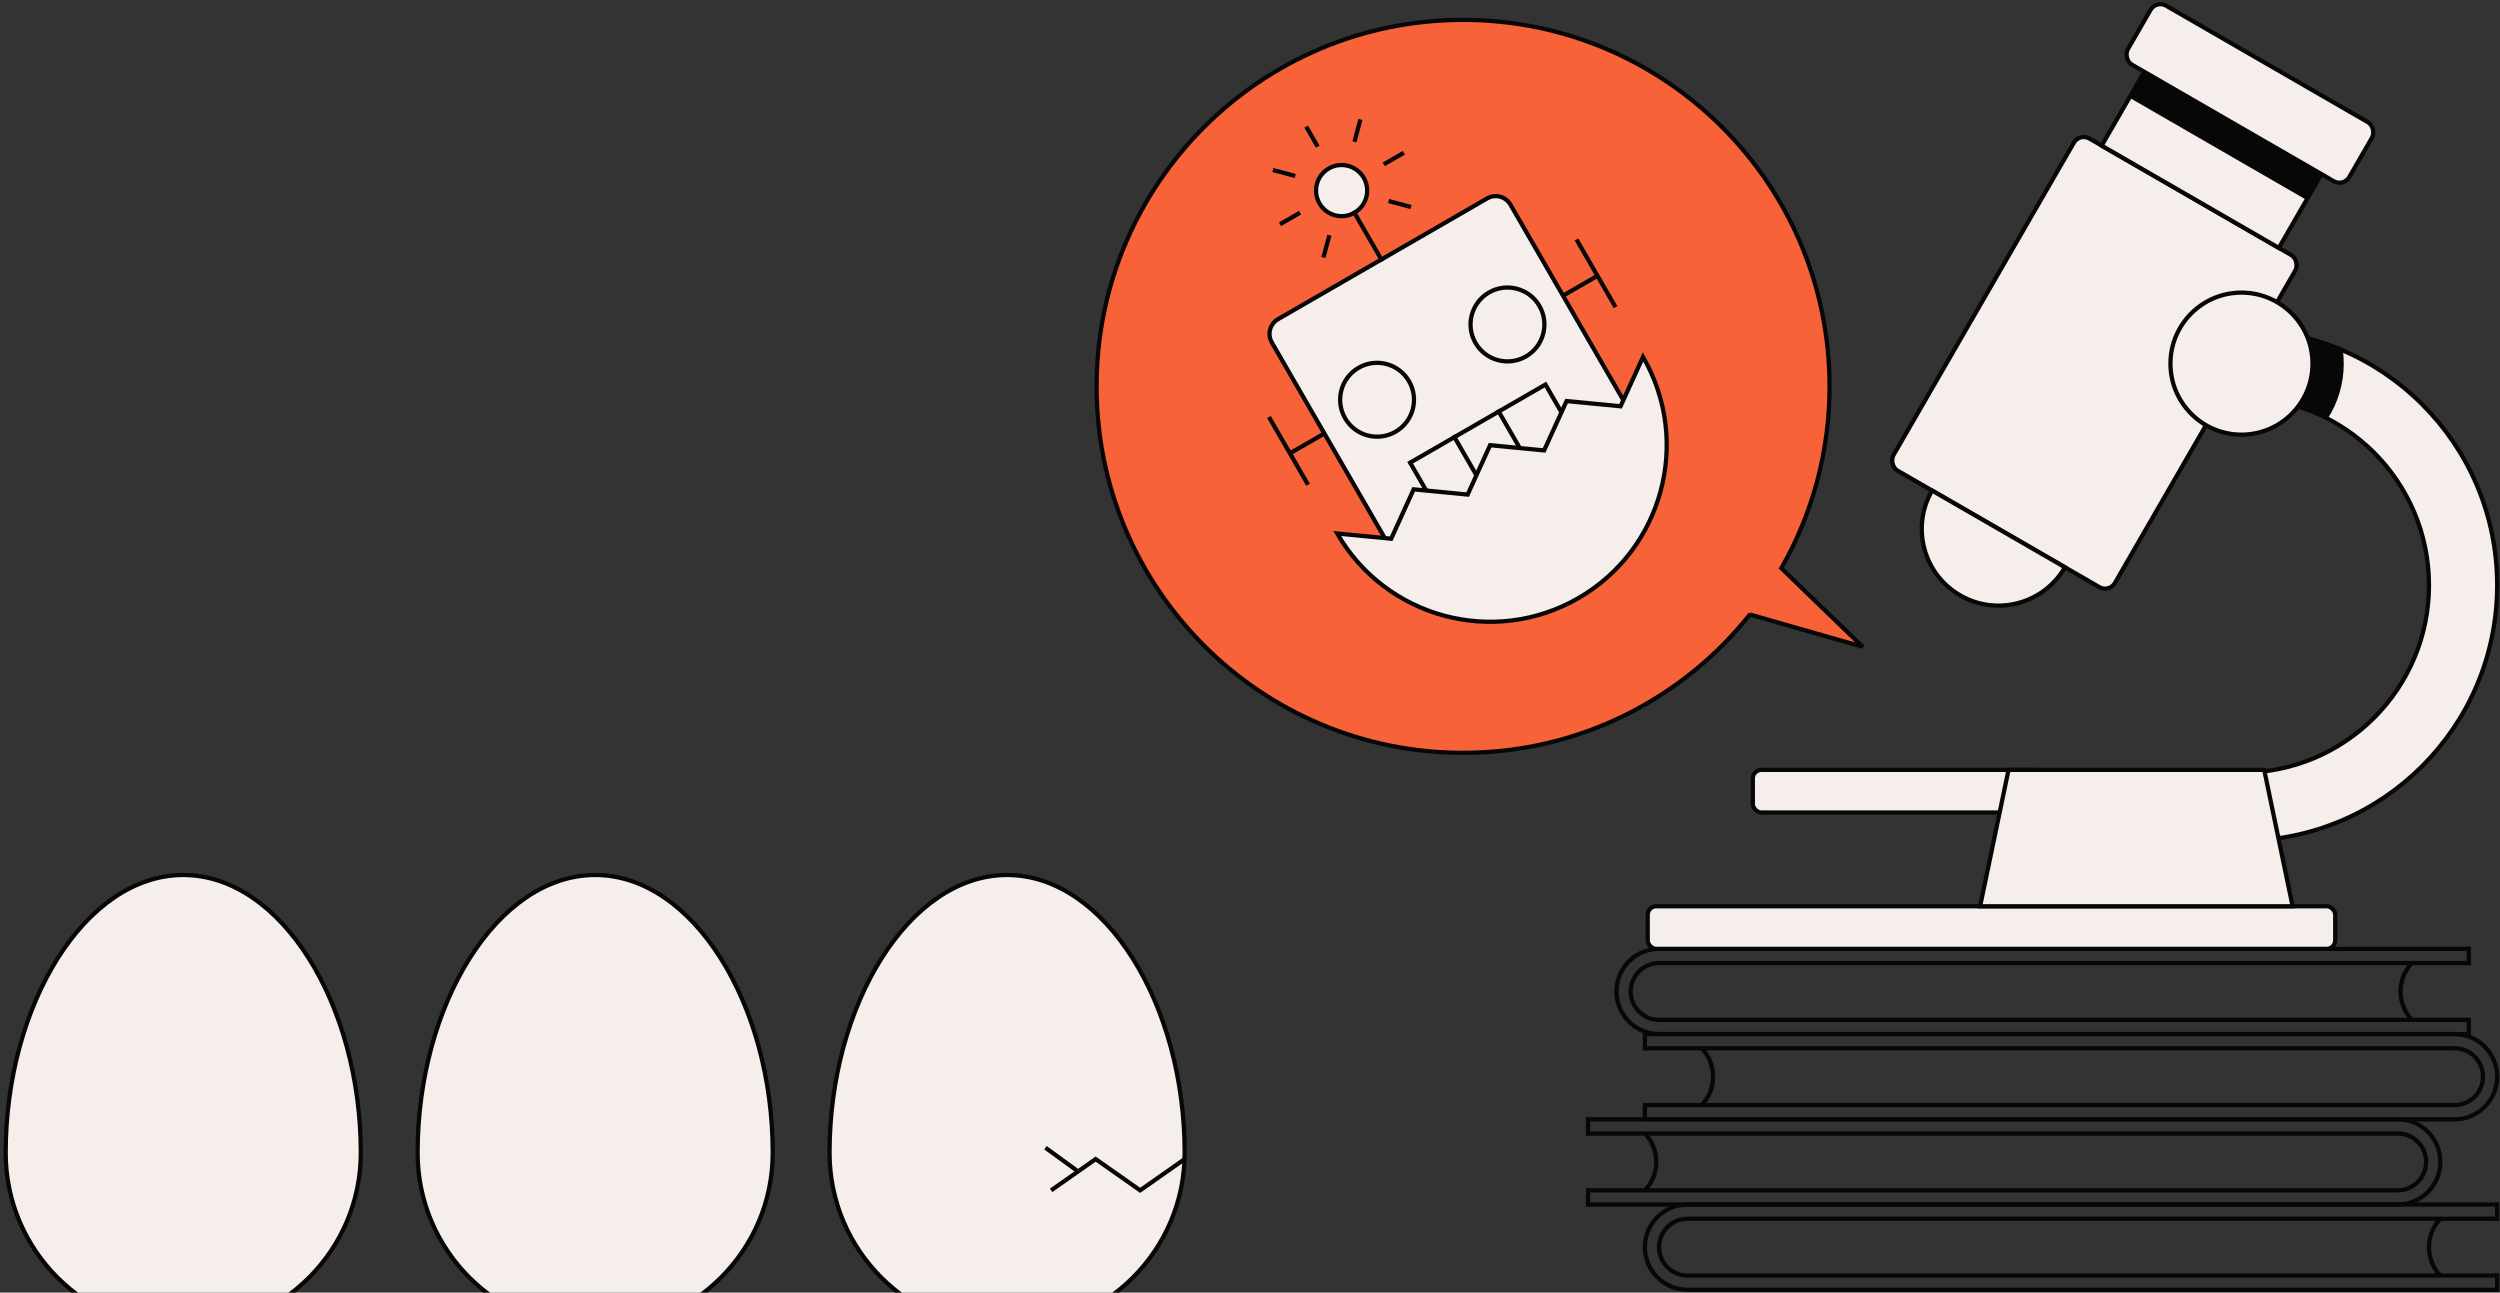 <svg width="880" height="455" viewBox="0 0 880 455" fill="none" xmlns="http://www.w3.org/2000/svg">
<rect x="0" y="0" width="880" height="455" fill="#333333" stroke="none"/>
<g clip-path="url(#clip0_325_1445)">
<path d="M627.031 199.997C637.828 181.137 644 159.289 644 136C644 64.755 586.245 7 515 7C443.755 7 386 64.755 386 136C386 207.245 443.755 265 515 265C555.984 265 592.503 245.888 616.133 216.09L616 216.321L655.641 227.66L627.031 199.997Z" fill="#F76239" stroke="#080708" stroke-width="1.5"/>
<rect x="732" y="46.765" width="90" height="135" rx="4" transform="rotate(30 732 46.765)" fill="#F5EEEB" stroke="#080708" stroke-width="1.5"/>
<rect x="754.794" y="25.285" width="72" height="30" transform="rotate(30 754.794 25.285)" fill="#F5EEEB" stroke="#080708" stroke-width="1.5"/>
<rect x="759" width="90" height="24" rx="4" transform="rotate(30 759 0)" fill="#F5EEEB" stroke="#080708" stroke-width="1.5"/>
<path d="M680.088 172.679L726.854 199.679C719.398 212.593 702.885 217.017 689.971 209.561C677.057 202.106 672.633 185.593 680.088 172.679Z" fill="#F5EEEB" stroke="#080708" stroke-width="1.5"/>
<rect x="754.794" y="25.285" width="72" height="10.5" transform="rotate(30 754.794 25.285)" fill="#080708"/>
<path d="M789 296C838.706 296 879 255.706 879 206C879 156.294 838.706 116 789 116V140C825.451 140 855 169.549 855 206C855 242.451 825.451 272 789 272V296Z" fill="#F5EEEB" stroke="#080708" stroke-width="1.5"/>
<path d="M447.677 120.535C446.02 117.665 447.004 113.996 449.873 112.339L523.486 69.839C526.355 68.182 530.025 69.165 531.682 72.035L575.682 148.245L491.677 196.745L447.677 120.535Z" fill="#F5EEEB" stroke="#080708" stroke-width="1.5"/>
<rect x="496.364" y="162.863" width="55" height="31" transform="rotate(-30 496.364 162.863)" stroke="#080708" stroke-width="1.5"/>
<path d="M511.952 153.863L527.452 180.709" stroke="#080708" stroke-width="1.5" stroke-linecap="square"/>
<path d="M527.541 144.862L543.041 171.709" stroke="#080708" stroke-width="1.5" stroke-linecap="square"/>
<path d="M555.597 210.534C585.324 193.37 595.51 155.358 578.346 125.63L570.439 143.011L551.433 141.168L543.526 158.55L524.52 156.707L516.612 174.088L497.606 172.245L489.699 189.626L470.693 187.784C487.856 217.511 525.869 227.697 555.597 210.534Z" fill="#F5EEEB" stroke="#080708" stroke-width="1.5"/>
<circle cx="484.73" cy="140.712" r="13" transform="rotate(-30 484.73 140.712)" stroke="#080708" stroke-width="1.5"/>
<circle cx="530.629" cy="114.212" r="13" transform="rotate(-30 530.629 114.212)" stroke="#080708" stroke-width="1.5"/>
<circle cx="472.246" cy="67.09" r="9" transform="rotate(-30 472.246 67.09)" fill="#F5EEEB" stroke="#080708" stroke-width="1.5"/>
<path d="M454.053 159.578L466.177 152.578" stroke="#080708" stroke-width="1.5"/>
<path d="M447.053 147.454L460.053 169.97" stroke="#080708" stroke-width="1.5" stroke-linecap="square"/>
<path d="M476.747 74.884L486.247 91.339" stroke="#080708" stroke-width="1.5" stroke-linecap="square"/>
<path d="M460.146 45.209L463.476 50.976" stroke="#080708" stroke-width="1.5" stroke-linecap="square"/>
<path d="M478.675 42.769L476.952 49.202" stroke="#080708" stroke-width="1.5" stroke-linecap="square"/>
<path d="M493.501 54.147L487.734 57.476" stroke="#080708" stroke-width="1.5" stroke-linecap="square"/>
<path d="M495.941 72.675L489.508 70.952" stroke="#080708" stroke-width="1.5" stroke-linecap="square"/>
<path d="M466.036 89.94L467.759 83.508" stroke="#080708" stroke-width="1.5" stroke-linecap="square"/>
<path d="M451.209 78.564L456.976 75.234" stroke="#080708" stroke-width="1.5" stroke-linecap="square"/>
<path d="M448.769 60.035L455.201 61.758" stroke="#080708" stroke-width="1.5" stroke-linecap="square"/>
<path d="M555.306 84.954L568.306 107.47" stroke="#080708" stroke-width="1.5" stroke-linecap="square"/>
<path d="M550.182 104.078L562.306 97.078" stroke="#080708" stroke-width="1.5"/>
<path d="M127 405.778C127 440.142 99.018 468 64.5 468C29.982 468 2 440.142 2 405.778C2 353.636 29.982 308 64.5 308C99.018 308 127 353.636 127 405.778Z" fill="#F5EEEB" stroke="#080708" stroke-width="1.5"/>
<path d="M417 405.778C417 440.142 389.018 468 354.5 468C319.982 468 292 440.142 292 405.778C292 353.636 319.982 308 354.5 308C389.018 308 417 353.636 417 405.778Z" fill="#F5EEEB" stroke="#080708" stroke-width="1.5"/>
<path d="M368 404L379 412" stroke="#080708" stroke-width="1.5"/>
<path d="M370 419L385.667 408L401.333 419L417 408" stroke="#080708" stroke-width="1.5"/>
<path d="M272 405.778C272 440.142 244.018 468 209.5 468C174.982 468 147 440.142 147 405.778C147 353.636 174.982 308 209.5 308C244.018 308 272 353.636 272 405.778Z" fill="#F5EEEB" stroke="#080708" stroke-width="1.5"/>
<path d="M869 334V339" stroke="#080708" stroke-width="1.5" stroke-linecap="square"/>
<path d="M869 334H584C575.716 334 569 340.716 569 349V349C569 357.284 575.716 364 584 364H869" stroke="#080708" stroke-width="1.5"/>
<path d="M869 339H584C578.477 339 574 343.477 574 349V349C574 354.523 578.477 359 584 359H869" stroke="#080708" stroke-width="1.5"/>
<path d="M869 359V364" stroke="#080708" stroke-width="1.5" stroke-linecap="square"/>
<path d="M849 339C846.532 341.541 845 345.083 845 349C845 352.917 846.532 356.459 849 359" stroke="#080708" stroke-width="1.5"/>
<path d="M879 424H594C585.716 424 579 430.716 579 439V439C579 447.284 585.716 454 594 454H879" stroke="#080708" stroke-width="1.5"/>
<path d="M879 429H594C588.477 429 584 433.477 584 439V439C584 444.523 588.477 449 594 449H879" stroke="#080708" stroke-width="1.5"/>
<path d="M879 424V429" stroke="#080708" stroke-width="1.5" stroke-linecap="square"/>
<path d="M879 449V454" stroke="#080708" stroke-width="1.5" stroke-linecap="square"/>
<path d="M859 429C856.532 431.541 855 435.083 855 439C855 442.917 856.532 446.459 859 449" stroke="#080708" stroke-width="1.5"/>
<path d="M579 394L864 394C872.284 394 879 387.284 879 379V379C879 370.716 872.284 364 864 364L579 364" stroke="#080708" stroke-width="1.5"/>
<path d="M579 389L864 389C869.523 389 874 384.523 874 379V379C874 373.477 869.523 369 864 369L579 369" stroke="#080708" stroke-width="1.5"/>
<path d="M579 394L579 389" stroke="#080708" stroke-width="1.5" stroke-linecap="square"/>
<path d="M579 369L579 364" stroke="#080708" stroke-width="1.5" stroke-linecap="square"/>
<path d="M599 369C601.468 371.541 603 375.083 603 379C603 382.917 601.468 386.459 599 389" stroke="#080708" stroke-width="1.5"/>
<path d="M559 424L844 424C852.284 424 859 417.284 859 409V409C859 400.716 852.284 394 844 394L559 394" stroke="#080708" stroke-width="1.5"/>
<path d="M559 419L844 419C849.523 419 854 414.523 854 409V409C854 403.477 849.523 399 844 399L559 399" stroke="#080708" stroke-width="1.5"/>
<path d="M559 424L559 419" stroke="#080708" stroke-width="1.5" stroke-linecap="square"/>
<path d="M559 399L559 394" stroke="#080708" stroke-width="1.5" stroke-linecap="square"/>
<path d="M579 399C581.468 401.541 583 405.083 583 409C583 412.917 581.468 416.459 579 419" stroke="#080708" stroke-width="1.5"/>
<rect x="580" y="319" width="242" height="15" rx="3" fill="#F5EEEB" stroke="#080708" stroke-width="1.5"/>
<rect x="617" y="271" width="102" height="15" rx="3" fill="#F5EEEB" stroke="#080708" stroke-width="1.5"/>
<path d="M707 271H797L807 319H697L707 271Z" fill="#F5EEEB" stroke="#080708" stroke-width="1.5"/>
<path d="M819.347 147.375C822.925 141.782 825 135.133 825 128C825 126.428 824.899 124.879 824.704 123.36C813.758 118.624 801.685 116 789 116V140C799.942 140 810.261 142.663 819.347 147.375Z" fill="#080708"/>
<circle cx="789" cy="128" r="25" fill="#F5EEEB" stroke="#080708" stroke-width="1.5"/>
</g>
<defs>
<clipPath id="clip0_325_1445">
<rect width="880" height="455" fill="white"/>
</clipPath>
</defs>
</svg>
